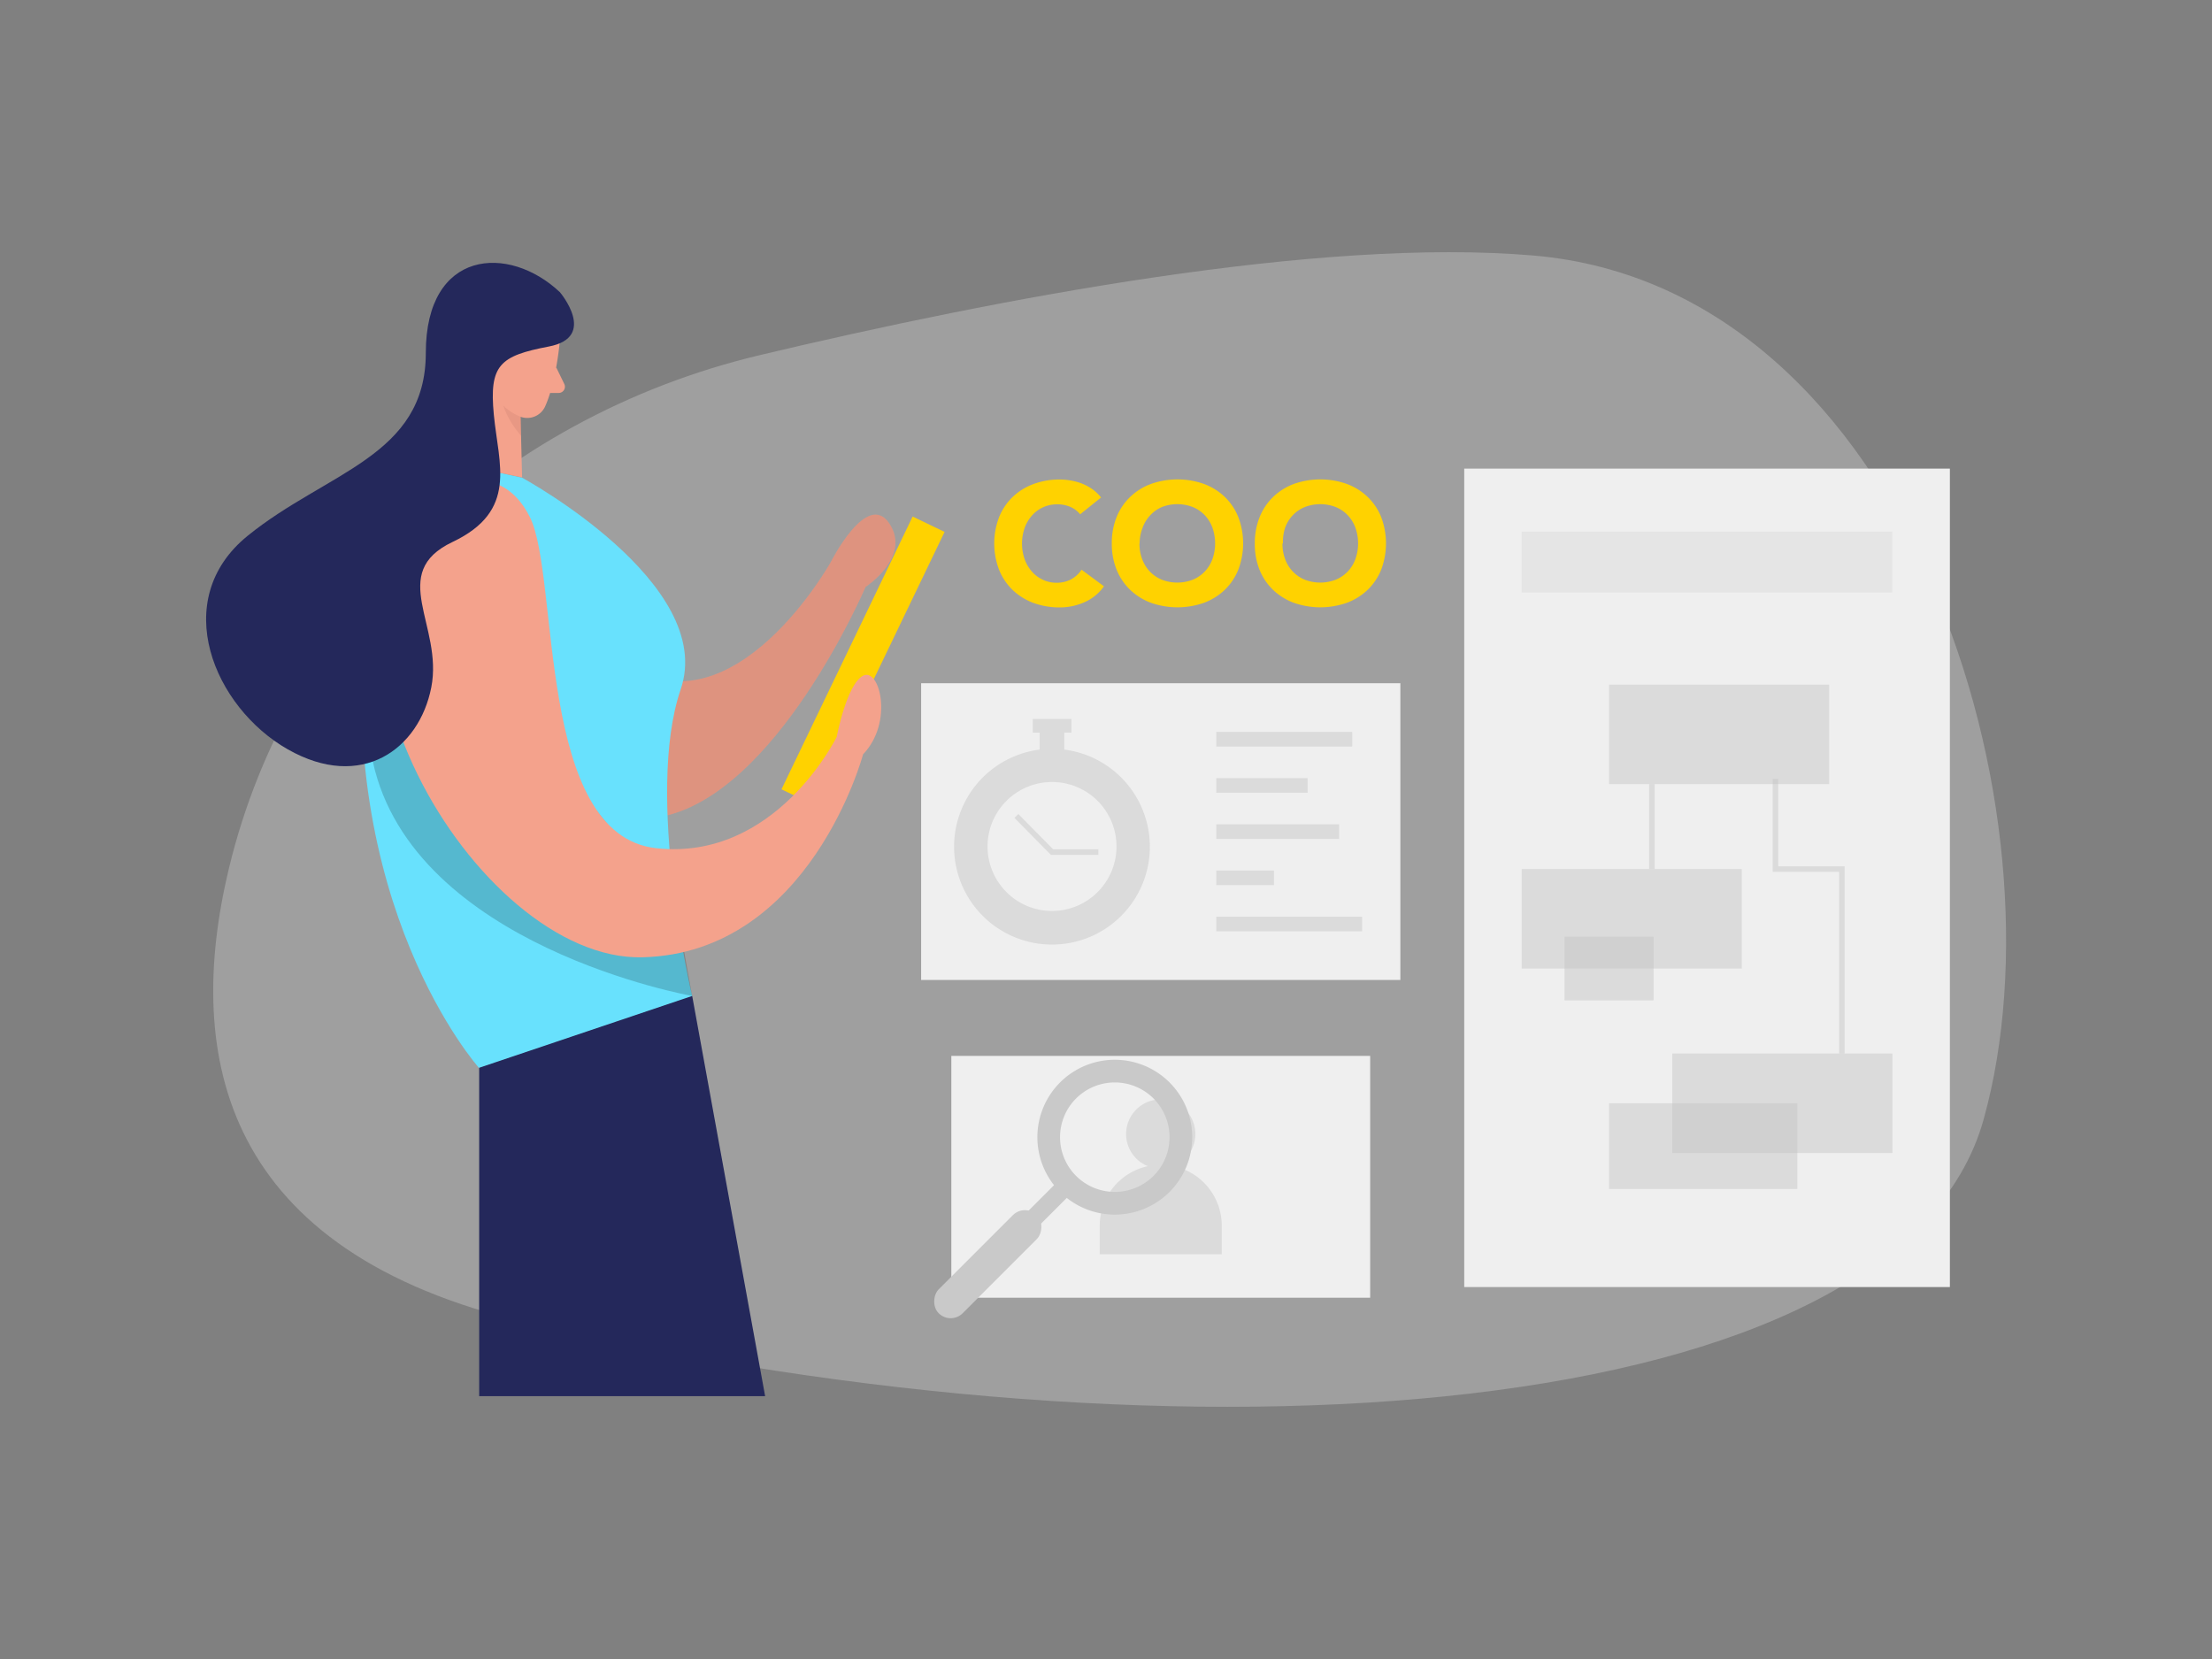 <svg id="Layer_1" data-name="Layer 1" xmlns="http://www.w3.org/2000/svg" viewBox="0 0 400 300"><rect x="0" y="0" width="400" height="300" fill="#808080" stroke="none"/><path d="M137.38,64.22c-47.5,11.3-85,47-96,92.87-8.19,34.15-1,69.36,54.1,82.16,119.13,27.69,247.81,18.55,263.22-36.81S345.46,52.08,277.34,46.21C238.56,42.86,180.33,54,137.38,64.22Z" fill="#e6e6e6" opacity="0.3"/><rect x="172.03" y="190.94" width="75.74" height="43.73" fill="#efefef"/><path d="M212.21,210.88a6.26,6.26,0,1,0-4.63,0,11,11,0,0,0-8.71,10.78v5.15h22.06v-5.15A11,11,0,0,0,212.21,210.88Z" fill="#c1c1c1" opacity="0.43"/><rect x="166.57" y="123.55" width="86.66" height="53.66" fill="#efefef"/><g opacity="0.43"><polygon points="198.62 154.58 190.03 154.58 183.44 147.9 184.15 147.2 190.44 153.58 198.62 153.58 198.62 154.58" fill="#c1c1c1"/></g><path d="M192.46,135.54v-3.06h1.29V130h-7v2.49H188v3.06a17.7,17.7,0,1,0,4.46,0Zm-2.22,29.19a11.66,11.66,0,1,1,11.66-11.66A11.66,11.66,0,0,1,190.24,164.73Z" fill="#c1c1c1" opacity="0.43"/><rect x="219.94" y="132.36" width="24.59" height="2.64" fill="#c1c1c1" opacity="0.43"/><rect x="219.94" y="140.71" width="16.52" height="2.64" fill="#c1c1c1" opacity="0.43"/><rect x="219.94" y="149.06" width="22.22" height="2.64" fill="#c1c1c1" opacity="0.43"/><rect x="219.94" y="157.42" width="10.42" height="2.64" fill="#c1c1c1" opacity="0.43"/><rect x="219.94" y="165.77" width="26.37" height="2.64" fill="#c1c1c1" opacity="0.43"/><path d="M89.59,129.74s8.64,21.82,29.73,18,37.2-41.6,37.2-41.6,8.34-5.42,4.3-11.48-10.6,7-10.6,7S133,132.5,113.38,120.41Z" fill="#f4a28c"/><path d="M89.59,129.74s8.64,21.82,29.73,18,37.2-41.6,37.2-41.6,8.34-5.42,4.3-11.48-10.6,7-10.6,7S133,132.5,113.38,120.41Z" opacity="0.09"/><path d="M89.85,85.38l4.56,1s35.23,19.12,28.68,38.28,2.08,55.49,2.08,55.49l-38.52,13S60.2,163.65,66.18,109C66.18,109,69,83.48,89.85,85.38Z" fill="#68e1fd"/><rect x="152.87" y="92.09" width="6.41" height="54.73" transform="translate(67.17 -55.83) rotate(25.68)" fill="#ffd200"/><polygon points="88.18 61.35 81.84 83.71 94.41 86.33 93.98 69 88.18 61.35" fill="#f4a28c"/><path d="M94.24,72.79a8.41,8.41,0,0,1-3.83-3s-.33,4.25,3.81,9Z" fill="#ce8172" opacity="0.31"/><path d="M101.2,62s-.63,7.07-2.62,11.49a3.55,3.55,0,0,1-4.73,1.76c-2.21-1-4.9-3.07-5-6.9l-1-6.47a6.36,6.36,0,0,1,4-6.21C96.21,53.54,101.8,57.72,101.2,62Z" fill="#f4a28c"/><path d="M92.72,66.66s.42-2.7-1.63-2.85-2.7,3.75,0,4.6Z" fill="#f4a28c"/><path d="M100.58,66.43l1.46,3a1.13,1.13,0,0,1-1,1.63l-2.76,0Z" fill="#f4a28c"/><path d="M122.32,164.41l2.85,15.69s-50.44-8.89-57.74-42.33,16.79-20.39,16.79-20.39Z" opacity="0.18"/><path d="M80,88.08s10.51-5.34,15.85,5.49S97,151,118.65,153.38s32.65-20.12,32.65-20.12,1.79-9.52,4.77-11.07,5.58,8.4,0,14.22c0,0-9.55,35.89-39.85,36.7S50.11,112.65,80,88.08Z" fill="#f4a28c"/><path d="M101.25,52.84s6.9,8.12-2,9.82S88.44,66,89.3,75s4.39,17.37-7.46,23-1.66,15.14-3.85,26.3-12.6,18.79-25.94,11.21-21.58-27-7.28-38.61S77,82.54,77,63.81,92,44.11,101.25,52.84Z" fill="#24285b"/><polygon points="86.65 193.09 86.65 252.47 138.36 252.47 125.17 180.1 86.65 193.09" fill="#24285b"/><path d="M195.33,93a4.73,4.73,0,0,0-1.76-1.33,5.85,5.85,0,0,0-2.41-.47,6.1,6.1,0,0,0-2.53.53,5.91,5.91,0,0,0-2,1.48,6.83,6.83,0,0,0-1.34,2.25,8.61,8.61,0,0,0,0,5.67,7,7,0,0,0,1.32,2.24,6,6,0,0,0,2,1.48,5.72,5.72,0,0,0,2.44.53,5.53,5.53,0,0,0,2.64-.62,5.26,5.26,0,0,0,1.89-1.74l4.05,3a8.43,8.43,0,0,1-3.55,2.89,11,11,0,0,1-4.41.93,13.78,13.78,0,0,1-4.76-.8,11,11,0,0,1-3.76-2.32,10.48,10.48,0,0,1-2.47-3.65,13.33,13.33,0,0,1,0-9.58,10.39,10.39,0,0,1,2.47-3.65,10.87,10.87,0,0,1,3.76-2.32,13.55,13.55,0,0,1,4.76-.81,11,11,0,0,1,1.94.18,10.12,10.12,0,0,1,2,.54,9.16,9.16,0,0,1,1.88,1,7.8,7.8,0,0,1,1.62,1.53Z" fill="#ffd200"/><path d="M201.05,98.26a12.46,12.46,0,0,1,.88-4.79,10.41,10.41,0,0,1,2.48-3.65,10.78,10.78,0,0,1,3.76-2.32,14.36,14.36,0,0,1,9.51,0,10.87,10.87,0,0,1,3.76,2.32,10.39,10.39,0,0,1,2.47,3.65,13.33,13.33,0,0,1,0,9.58,10.48,10.48,0,0,1-2.47,3.65,11,11,0,0,1-3.76,2.32,14.53,14.53,0,0,1-9.51,0,10.93,10.93,0,0,1-3.76-2.32,10.5,10.5,0,0,1-2.48-3.65A12.46,12.46,0,0,1,201.05,98.26Zm5,0a7.84,7.84,0,0,0,.49,2.84,6.49,6.49,0,0,0,1.38,2.24,6.3,6.3,0,0,0,2.16,1.48,7.74,7.74,0,0,0,5.63,0,6.3,6.3,0,0,0,2.16-1.48,6.49,6.49,0,0,0,1.38-2.24,8.61,8.61,0,0,0,0-5.67,6.44,6.44,0,0,0-1.38-2.25,6.17,6.17,0,0,0-2.16-1.48,7.74,7.74,0,0,0-5.63,0A6.17,6.17,0,0,0,208,93.18a6.44,6.44,0,0,0-1.38,2.25A7.9,7.9,0,0,0,206.08,98.26Z" fill="#ffd200"/><path d="M226.91,98.26a12.46,12.46,0,0,1,.89-4.79,10.39,10.39,0,0,1,2.47-3.65A10.87,10.87,0,0,1,234,87.5a14.36,14.36,0,0,1,9.51,0,10.78,10.78,0,0,1,3.76,2.32,10.41,10.41,0,0,1,2.48,3.65,13.48,13.48,0,0,1,0,9.58,10.5,10.5,0,0,1-2.48,3.65,10.93,10.93,0,0,1-3.76,2.32,14.53,14.53,0,0,1-9.51,0,11,11,0,0,1-3.76-2.32,10.48,10.48,0,0,1-2.47-3.65A12.46,12.46,0,0,1,226.91,98.26Zm5,0a8.06,8.06,0,0,0,.48,2.84,6.49,6.49,0,0,0,1.38,2.24,6.3,6.3,0,0,0,2.16,1.48,7.74,7.74,0,0,0,5.63,0,6.3,6.3,0,0,0,2.16-1.48,6.49,6.49,0,0,0,1.38-2.24,8.45,8.45,0,0,0,0-5.67,6.44,6.44,0,0,0-1.38-2.25,6.17,6.17,0,0,0-2.16-1.48,7.74,7.74,0,0,0-5.63,0,6.17,6.17,0,0,0-2.16,1.48,6.44,6.44,0,0,0-1.38,2.25A8.12,8.12,0,0,0,232,98.26Z" fill="#ffd200"/><path d="M211.49,195.74a14,14,0,1,0,0,19.8A14,14,0,0,0,211.49,195.74Zm-16.9,16.9a9.9,9.9,0,1,1,14,0A9.91,9.91,0,0,1,194.59,212.64Z" fill="#c9c9c9"/><rect x="187.58" y="212.74" width="3.26" height="10.57" transform="translate(209.58 -69.94) rotate(45)" fill="#c9c9c9"/><rect x="175.56" y="216.06" width="6.12" height="25.1" rx="3.06" transform="translate(213.97 -59.35) rotate(45)" fill="#c9c9c9"/><rect x="264.78" y="84.74" width="87.82" height="148" fill="#efefef"/><rect x="290.97" y="123.8" width="39.8" height="17.99" fill="#c1c1c1" opacity="0.43"/><rect x="275.17" y="157.15" width="39.8" height="17.99" fill="#c1c1c1" opacity="0.43"/><rect x="302.4" y="190.51" width="39.8" height="17.99" fill="#c1c1c1" opacity="0.43"/><rect x="282.91" y="169.39" width="16.11" height="11.51" fill="#c1c1c1" opacity="0.43"/><g opacity="0.43"><polygon points="333.57 190.51 332.57 190.51 332.57 157.65 320.56 157.65 320.56 140.85 321.56 140.85 321.56 156.65 333.57 156.65 333.57 190.51" fill="#c1c1c1"/></g><g opacity="0.43"><rect x="298.22" y="141.79" width="1" height="15.36" fill="#c1c1c1"/></g><rect x="290.97" y="199.51" width="34.04" height="15.5" fill="#c1c1c1" opacity="0.43"/><rect x="275.17" y="96.13" width="67.03" height="11.02" fill="#c1c1c1" opacity="0.2"/></svg>